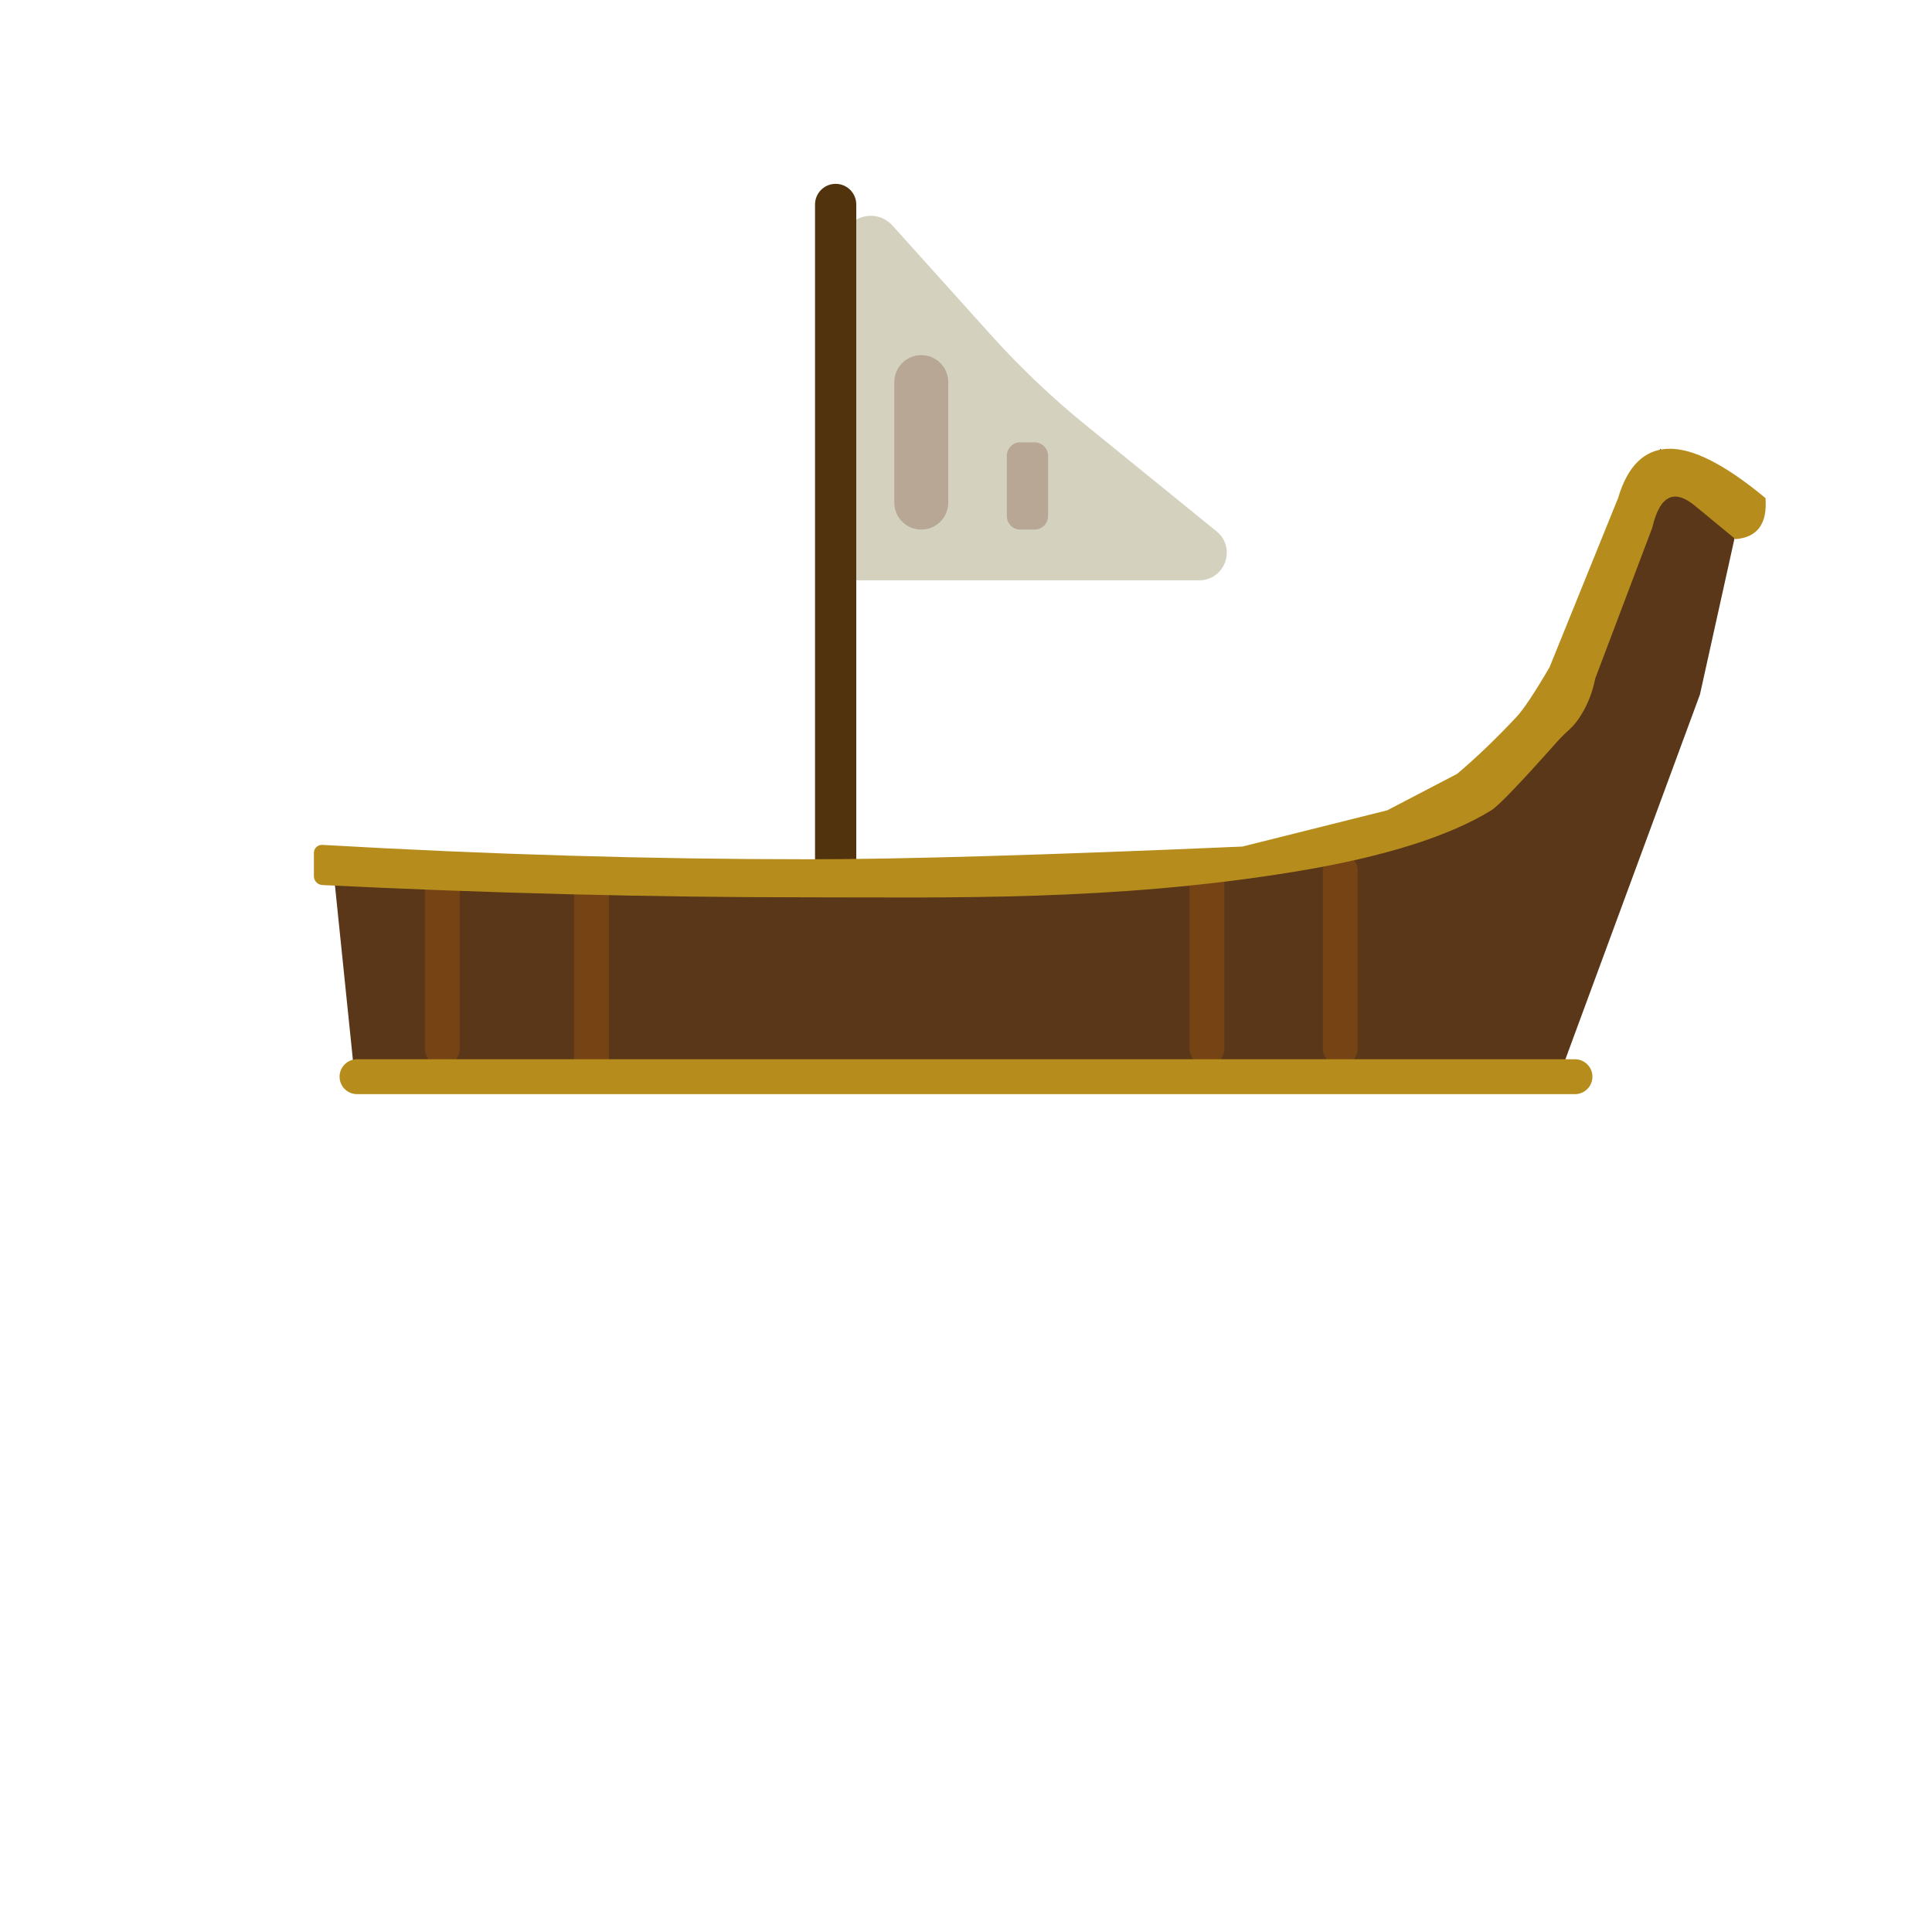 <?xml version="1.0" encoding="UTF-8" standalone="no"?>
<!DOCTYPE svg PUBLIC "-//W3C//DTD SVG 1.1//EN" "http://www.w3.org/Graphics/SVG/1.1/DTD/svg11.dtd">
<svg version="1.1" xmlns="http://www.w3.org/2000/svg" xmlns:xlink="http://www.w3.org/1999/xlink" preserveAspectRatio="xMidYMid meet" viewBox="0 0 640 640" width="640" height="640"><defs><path d="M328.13 110.82C337.87 121.65 348.44 131.71 359.75 140.89C372.39 151.16 390.95 166.23 402.99 176.01C409.67 181.43 405.84 192.24 397.23 192.24C381.4 192.24 341.83 192.24 278.51 192.24C278.51 133.12 278.51 96.17 278.51 81.39C278.51 72.34 289.67 68.06 295.72 74.79C305.13 85.25 318.2 99.79 328.13 110.82Z" id="b26NY38x0k"></path><path d="M276.82 60.9C280.59 60.9 283.65 63.96 283.65 67.73C283.65 118.9 283.65 265.57 283.65 316.74C283.65 320.51 280.59 323.57 276.82 323.57C275.45 323.57 278.18 323.57 276.82 323.57C273.05 323.57 269.99 320.51 269.99 316.74C269.99 265.57 269.99 118.9 269.99 67.73C269.99 63.96 273.05 60.9 276.82 60.9C278.18 60.9 275.45 60.9 276.82 60.9Z" id="bJKjeVugA"></path><path d="M133.21 288.26C262.54 296.07 358.57 294.18 421.29 282.6C487.44 270.38 520.71 247.4 521.1 213.65C521.1 213.39 521.16 213.13 521.26 212.89C525.1 204.32 534.68 182.91 550.02 148.66L574.89 176.95L563.13 230.06C538.76 296.13 523.53 337.41 517.44 353.93C516.48 356.52 514.01 358.24 511.25 358.24C507.12 358.24 501.1 358.24 497.42 358.24C497.42 358.24 483.85 358.24 483.85 358.24C410.6 358.24 198.24 358.24 125.14 358.24C120.88 358.24 117.31 355.02 116.87 350.78C115.55 337.98 112.04 303.9 110.65 290.31C110.46 288.47 111.97 286.91 113.81 287.03C120.37 287.47 126.84 287.88 133.21 288.26Z" id="a1flvx4ZIw"></path><path d="M443.99 282.7C447.18 282.7 449.77 285.29 449.77 288.48C449.77 301.4 449.77 334.39 449.77 347.32C449.77 350.51 447.18 353.1 443.99 353.1C442.83 353.1 445.14 353.1 443.99 353.1C440.79 353.1 438.21 350.51 438.21 347.32C438.21 334.39 438.21 301.4 438.21 288.48C438.21 285.29 440.79 282.7 443.99 282.7C445.14 282.7 442.83 282.7 443.99 282.7Z" id="b7AfV9DM9"></path><path d="M195.95 290.48C199.14 290.48 201.73 293.06 201.73 296.25C201.73 308.34 201.73 338.81 201.73 350.89C201.73 354.08 199.14 356.67 195.95 356.67C194.8 356.67 197.11 356.67 195.95 356.67C192.76 356.67 190.17 354.08 190.17 350.89C190.17 338.81 190.17 308.34 190.17 296.25C190.17 293.06 192.76 290.48 195.95 290.48C197.11 290.48 194.8 290.48 195.95 290.48Z" id="ebT5Z751j"></path><path d="M146.53 286.9C149.72 286.9 152.31 289.49 152.31 292.68C152.31 304.77 152.31 335.23 152.31 347.32C152.31 350.51 149.72 353.1 146.53 353.1C145.38 353.1 147.69 353.1 146.53 353.1C143.34 353.1 140.75 350.51 140.75 347.32C140.75 335.23 140.75 304.77 140.75 292.68C140.75 289.49 143.34 286.9 146.53 286.9C147.69 286.9 145.38 286.9 146.53 286.9Z" id="ac2TUXY7j"></path><path d="M399.82 286.9C403.01 286.9 405.6 289.49 405.6 292.68C405.6 304.77 405.6 335.23 405.6 347.32C405.6 350.51 403.01 353.1 399.82 353.1C398.67 353.1 400.98 353.1 399.82 353.1C396.63 353.1 394.04 350.51 394.04 347.32C394.04 335.23 394.04 304.77 394.04 292.68C394.04 289.49 396.63 286.9 399.82 286.9C400.98 286.9 398.67 286.9 399.82 286.9Z" id="e1eoX2GVoz"></path><path d="M267.89 284.64C298.76 284.64 346.66 283.24 411.57 280.43L459.56 268.42L482.69 256.35C489 251.02 495.53 244.77 502.29 237.57C504.69 235.01 508.37 229.49 513.31 221.02L536.01 165C539.17 154.3 544.77 148.85 552.79 148.66C560.81 148.46 571.49 153.91 584.84 165C585.17 169.24 584.5 172.5 582.84 174.77C581.18 177.03 578.53 178.31 574.89 178.6L561.69 167.72C558.14 164.73 555.18 163.83 552.79 165C550.4 166.18 548.58 169.43 547.35 174.77L528.43 224.8C527.6 229.04 526.14 232.89 524.06 236.36C520.92 241.57 519.67 241.38 515.9 245.61C503.64 259.4 496.33 267.02 493.96 268.46C487.09 272.68 478.49 276.43 468.18 279.72C456.95 283.31 443.69 286.35 428.38 288.84C368.76 298.56 314.47 297.25 267.89 297.25C215.56 297.25 161.86 295.89 106.78 293.18C105.21 293.1 103.98 291.81 103.98 290.24C103.98 288.14 103.98 284.63 103.98 282.52C103.98 281 105.26 279.8 106.78 279.88C161.86 283.05 215.56 284.64 267.89 284.64Z" id="a1zjoKg8JH"></path><path d="M521.73 350.89C524.92 350.89 527.51 353.48 527.51 356.67C527.51 357.82 527.51 355.51 527.51 356.67C527.51 359.86 524.92 362.45 521.73 362.45C439.88 362.45 200.12 362.45 118.27 362.45C115.08 362.45 112.49 359.86 112.49 356.67C112.49 355.51 112.49 357.82 112.49 356.67C112.49 353.48 115.08 350.89 118.27 350.89C200.12 350.89 439.88 350.89 521.73 350.89Z" id="b9EZhAFeCZ"></path><path d="M305.19 117.64C310.12 117.64 314.12 121.64 314.12 126.57C314.12 136.34 314.12 156.72 314.12 166.5C314.12 171.43 310.12 175.43 305.19 175.43C303.4 175.43 306.97 175.43 305.19 175.43C300.25 175.43 296.25 171.43 296.25 166.5C296.25 156.72 296.25 136.34 296.25 126.57C296.25 121.64 300.25 117.64 305.19 117.64C306.97 117.64 303.4 117.64 305.19 117.64Z" id="e2owAsm4Xi"></path><path d="M342.71 146.53C345.18 146.53 347.18 148.53 347.18 151C347.18 155.88 347.18 166.08 347.18 170.96C347.18 173.43 345.18 175.43 342.71 175.43C340.87 175.43 339.82 175.43 337.98 175.43C335.52 175.43 333.52 173.43 333.52 170.96C333.52 166.08 333.52 155.88 333.52 151C333.52 148.53 335.52 146.53 337.98 146.53C339.82 146.53 340.87 146.53 342.71 146.53Z" id="aGazJGif"></path></defs><g><g><g><use xlink:href="#b26NY38x0k" opacity="1" fill="#d4d2bf" fill-opacity="1"></use></g><g><use xlink:href="#bJKjeVugA" opacity="1" fill="#51330e" fill-opacity="1"></use></g><g><use xlink:href="#a1flvx4ZIw" opacity="1" fill="#593718" fill-opacity="1"></use></g><g><use xlink:href="#b7AfV9DM9" opacity="1" fill="#754314" fill-opacity="1"></use></g><g><use xlink:href="#ebT5Z751j" opacity="1" fill="#754314" fill-opacity="1"></use></g><g><use xlink:href="#ac2TUXY7j" opacity="1" fill="#754314" fill-opacity="1"></use></g><g><use xlink:href="#e1eoX2GVoz" opacity="1" fill="#754314" fill-opacity="1"></use></g><g><use xlink:href="#a1zjoKg8JH" opacity="1" fill="#b68d1c" fill-opacity="1"></use></g><g><use xlink:href="#b9EZhAFeCZ" opacity="1" fill="#b68d1c" fill-opacity="1"></use></g><g><use xlink:href="#e2owAsm4Xi" opacity="1" fill="#b7a794" fill-opacity="1"></use></g><g><use xlink:href="#aGazJGif" opacity="1" fill="#b7a794" fill-opacity="1"></use></g></g></g></svg>